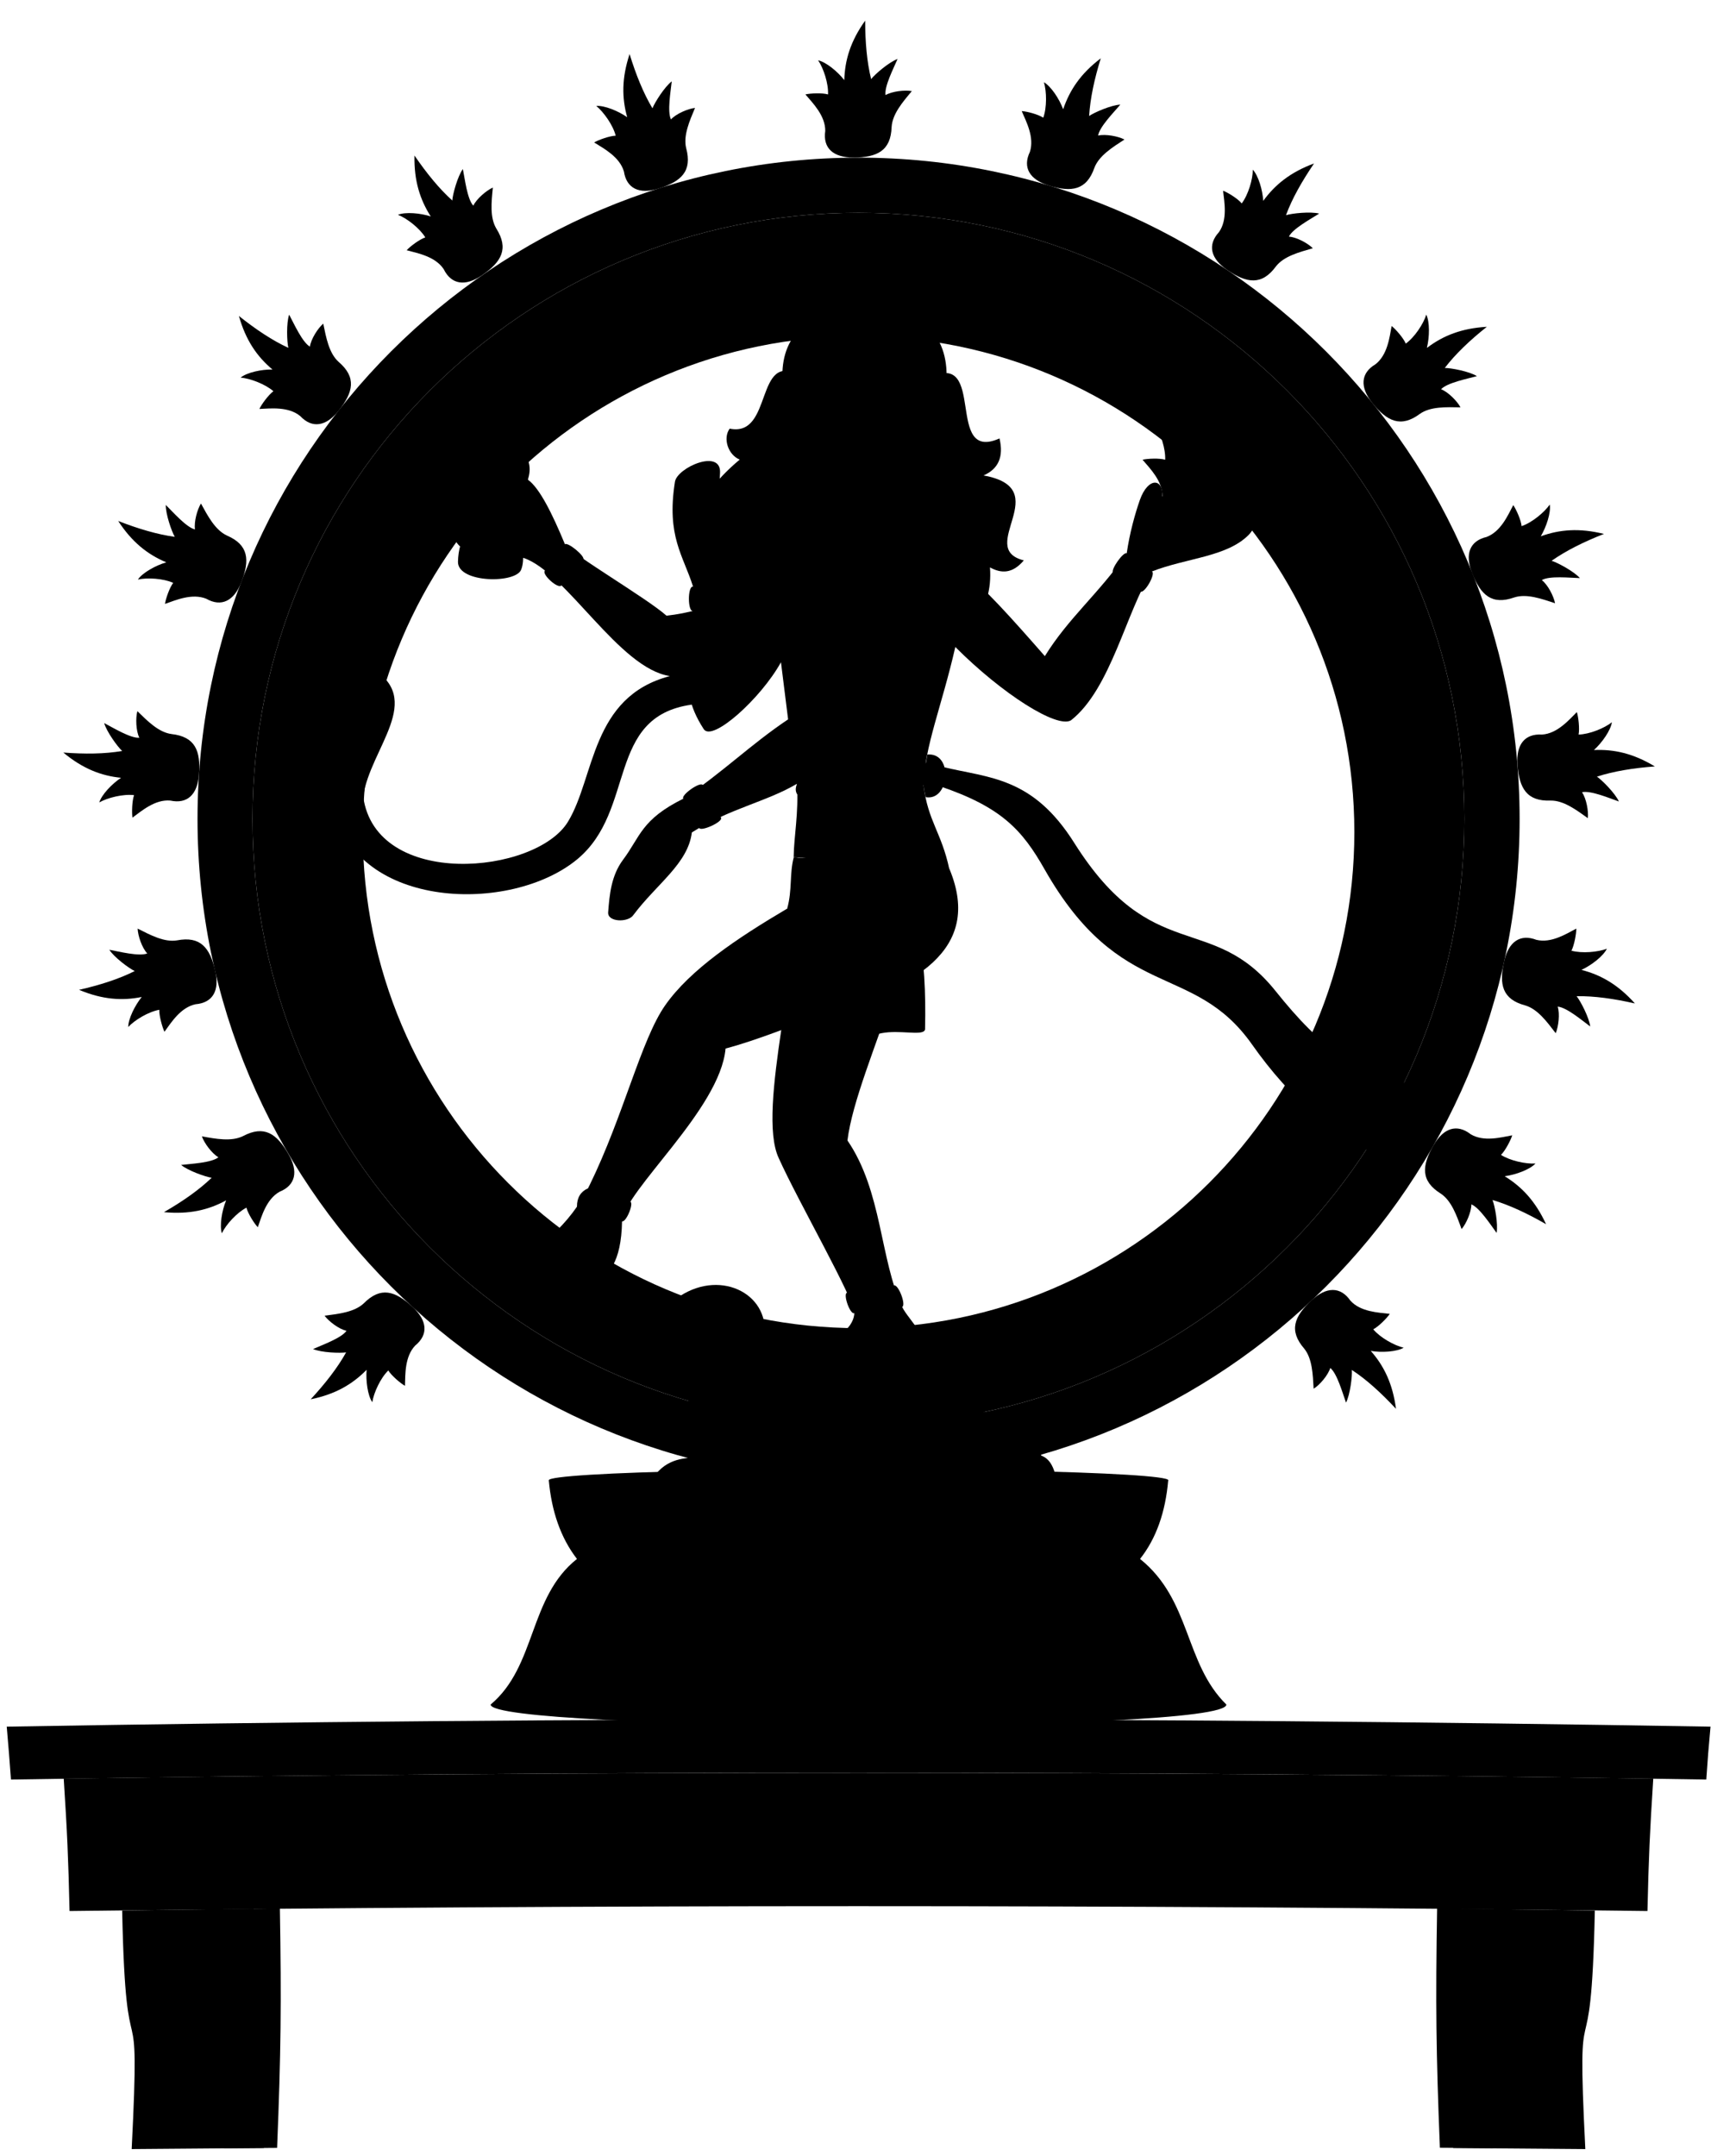 <svg viewBox="0 0 129.87 162.99">
  <g class="statue">
    <g class="chromeDark">
      <path d="m64.94,25.42c20.71,0,37.5,16.79,37.5,37.5s-16.79,37.5-37.5,37.5-37.5-16.79-37.5-37.5,16.79-37.5,37.5-37.5ZM19.1,61.92c0,25.31,20.52,45.83,45.83,45.83s45.83-20.52,45.83-45.83-20.52-45.83-45.83-45.83S19.1,36.6,19.1,61.92Z"/>
      <path d="m92.76,128.88c-3.19-3.13-2.65-7.9-6.53-11.01,1.22-1.54,1.92-3.53,2.13-5.94h-46.85c.21,2.31.88,4.32,2.13,5.94-3.67,2.91-3.05,8.09-6.53,11.01,0,2.01,55.65,2.18,55.65,0Z"/>
    </g>
    <ellipse class="chromeDarker" cx="64.94" cy="111.92" rx="23.43" ry=".83"/>
    <path class="brassDark" d="m64.94,11.92c27.61,0,50,22.39,50,50s-22.39,50-50,50S14.94,89.53,14.94,61.92,37.32,11.92,64.94,11.92ZM19.1,61.92c0,25.31,20.52,45.83,45.83,45.83s45.83-20.52,45.83-45.83-20.52-45.83-45.83-45.83S19.1,36.6,19.1,61.92Z"/>
    <path class="flatPurpleMedium" d="m67.33,104.25c1.55.2,3.12-.63,4.23-.47,1.97.28,3.39,1.79,2.72,4.92-1.7-1.21-5.71.31-4.86,2.76l-2.09.78c.42-2.6.39-5.26,0-7.98Z"/>
    <g class="porcelainMedium">
      <path d="m73.54,107.55c3.03,1.12,4.77-.58,5.22,2.52-1.97,3.98-7.2,1.46-5.22-2.52Z"/>
      <path d="m69.42,111.46c-1.03-3.48,3.26-5.89,4.86-2.76.04.19.05.55.03.79,1.13-.35,1.87.06,2.88.53.45.21,1.36-.41,2.11.4,1.03,1.12.87,4.68.13,4.91-2.32.72-1.79-2.22-2.92-2.39-1.51-.33-5.95,1.16-7.09-1.49Z"/>
      <path d="m58.58,103.37c1.1,2.24,5.54-1.3,8.75.88,1.69,2.48,1.51,5.17,0,7.98-2.32.37-4.71.11-6.61-.91-1.13,3.72-3.47,2.73-5.63,2.79-3.55.99-5.01.21-4.07-1.51-1.43.33-1.75-.73-1.41-1.15,2.13-2.6,5.5.34,6.06-3.61l2.91-4.47Z"/>
      <path d="m50.18,103.32c.47,1.46,1.46,1.25,1.77,2.24.83,2.25,2.63,2.5,4.17,1.78,1.87-.87,2.24-2.28,2.46-3.97.84-.53.43-2.61-.73-2.66-1.38-4.05-9.05-1.44-7.67,2.61Z"/>
    </g>
    <path class="steelMedium" d="m57.85,100.71c-2.24-2.03-6.47-1.46-7.67,2.61-1.04-1.98-1.25-3.29.68-4.9,3.08-2.58,7.1-.92,6.99,2.3Z"/>
    <path class="blackMediumLight" d="m23.75,50.6l4.24-.15c4.24,2.39,0,6.1-.52,9.78l-2.17.98c-1.86-5.72-5.8-7.87-1.56-10.6Z"/>
    <g class="blackMedium">
      <path d="m50.66,51.12c-5.98,1.57-5.65,7.64-7.7,11.01-2.43,4-14.54,5.12-15.49-1.91-.2-1.46-.38-5.39-.22-7.88l-2.71.11c.38,2.17.29,6.6.76,8.74,1.67,7.53,13.31,7.95,18.36,3.78,4.48-3.71,2.15-10.77,8.64-11.69,2.7-2.05,1.05-4.22-1.65-2.17Z"/>
      <path d="m27.99,50.45c1.34,3.42-5.65,3.63-4.24.15.2-.79,1.38-.29,2.05-.34.76-.06,1.93-.64,2.2.19Z"/>
      <path d="m70.32,28.54c4.35-2.11,1.1,6.47,5.28,4.61.33,1.4-.09,2.31-1.21,2.8,5.51.98-.63,5.5,3.05,6.42-.86,1.02-1.71,1-2.56.53.97,13.55-33.56,4.1-18.93-8.15-.88-.36-1.29-1.61-.76-2.34,3.32.68,1.87-5.98,5.35-4.01-3.09-9.16,11.41-11.8,9.77.15Z"/>
    </g>
    <g class="whiteMedium">
      <path d="m59.11,77.75c-.61,4.1-1.07,7.98-.21,9.81,1.47,3.28,5.77,10.74,5.72,11.73-.07,1.28-1.69,2.28-4.79,3.91-1.74.92-1.06,2.7,3.21,1.23,3.21-1.11,5.8.89,6.83-1.11.93-1.81-1.16-3.49-1.63-4.5-1.69-3.62-1.51-8.75-4.14-12.59.35-2.88,2.12-7.07,3.67-11.7l-8.66,3.21Z"/>
      <path d="m59.54,68.7c-3.81,2.25-7.33,4.61-9.22,7.3-1.83,2.6-3.15,8.35-5.72,13.6-1.51,3.09-3.99,5.02-6.89,6.54-1.69.88.63,3.82,2.04,2.92,3.52-2.25,7.18-.53,7.3-6.71.18-2.34,7.42-8.46,7.83-13.07,2.53-.68,4.8-1.66,7.29-2.51,1.11-1.52-.99-7.82-2.63-8.06Z"/>
      <path d="m59.76,42.9c-2.35,1.63-6.19,3.33-9.35,3.65-1.51-1.34-7.06-4.57-7.68-5.4-.97-2.34-1.92-4.25-2.8-4.88.06-1.63-4.42-1.78-4.48-.15-1.36,1.15-1.95,3.99-.66,5.19l4.83.88c3.27,1.14,7.21,8.36,11.06,8.93.99.57,9.42-4.21,9.1-8.22Z"/>
      <path d="m72.96,43.36c1.29.83,3.65,3.49,6.07,6.25,1.81-2.92,4.03-4.67,6.19-7.76.23-1.58.63-2.99.99-4.03.64-1.81,1.81-1.63,1.69-.29l5.02-.29c2.51-1.46,2.74,1.98,1.52,3.21-1.67,1.67-4.69,1.73-7.32,2.76-1.91,2.94-3.09,8.88-6.11,11.25-1.05.64-5.2-1.98-8.76-5.55"/>
      <path d="m68.36,38.94c-.1.98-.08,1.51.17,2.1.46.98,3.76,1.23,4.43,2.32s1.16,3.49-.7,5.55c-1.03,4.51-2.32,7.49-2.41,10.45.34,2.75,1.37,3.58,1.96,6.38l-11.78-.93c.02-1.58.39-3.34.25-5.55-2.31,1.37-5.11,1.87-7.95,3.68-.29,2.36-2.65,3.88-4.42,6.24-.39.59-1.97.55-1.91-.2.1-1.33.23-2.78,1.13-3.98,1.31-1.75,1.37-3.04,4.57-4.62,3-2.01,5.06-4.08,7.91-5.99l-.54-4.32c-1.52,2.75-5.2,6.05-5.84,5.06-2.31-3.54-.66-5.83-.81-10.78-.74-2.36-2.02-3.79-1.37-7.92.17-1.09,3.55-2.56,3.41-.64-.1,1.29-.03,3.27.21,4.63.39-.15.77-.66.97-1.04.44-.83,1.4-.71,1.18.2-.49,1.96-.32,3.45-1.9,4.58l.62,4.31c4.24-7.52,5.49-5.57,6.81-7.24.28-.43.37-1.2.2-1.93l5.82-.34Z"/>
      <path d="m70.34,32.16c1.93.12,1.67,4.14-.25,4.02-.81,2.34-2.31,3.87-4.88,3.91-2.69.05-3.97-1.83-4.73-3.91-1.63.36-1.93-3.81-.05-3.91-.94-9.81,10.54-9.96,9.91-.1Z"/>
    </g>
    <path class="brassMedium" d="m35.44,36.13c-.76-3.94,5.64-3.27,4.48.15-.83-.83-1.6-.03-1,1.29.55,1.57-.25,1.19.47,2.97.17.43.3,1.87.04,2.5-.34,1.1-4.79,1.06-4.79-.55.04-1.95,1.02-2.75,1.57-3.94s.93-3.14-.76-2.42Z"/>
    <g class="flatOrangeMedium">
      <path d="m89.36,33.69c.04-1.52.47-2.96,1.58-4.51,0,1.62.13,3.12.45,4.42.29-.37,1.36-1.29,2-1.52-.3.7-1.01,2.07-.91,2.73.5-.29,1.46-.4,1.99-.3-.7.83-1.47,1.73-1.53,2.71-.06,1.8-1.09,2.31-2.9,2.31-1.52,0-2.31-.71-2.12-2.01.01-1.15-.93-2.09-1.5-2.76.38-.09,1.28-.13,1.71,0,.04-.82-.34-1.98-.75-2.58.6.13,1.48.85,1.99,1.51Z"/>
      <path d="m63.86,6.07c.04-1.52.47-2.96,1.58-4.51,0,1.62.13,3.12.45,4.42.29-.37,1.36-1.29,2-1.52-.3.7-1.01,2.07-.91,2.73.5-.29,1.46-.4,1.99-.3-.7.83-1.47,1.73-1.53,2.71-.06,1.8-1.09,2.31-2.9,2.31-1.52,0-2.31-.71-2.12-2.01.01-1.15-.93-2.09-1.5-2.76.38-.09,1.28-.13,1.71,0,.04-.82-.34-1.98-.75-2.58.6.13,1.48.85,1.99,1.51Z"/>
      <path d="m47.44,8.87c-.41-1.47-.42-2.96.18-4.78.48,1.55,1.04,2.95,1.73,4.1.17-.44.92-1.63,1.46-2.04-.08.75-.35,2.28-.06,2.88.39-.43,1.28-.81,1.82-.87-.42,1-.9,2.09-.67,3.04.47,1.74-.36,2.52-2.09,3.06-1.45.45-2.42,0-2.62-1.3-.33-1.1-1.5-1.72-2.25-2.19.34-.2,1.18-.5,1.63-.51-.2-.8-.91-1.79-1.47-2.25.61-.05,1.67.38,2.35.86Z"/>
      <path d="m32.59,16.38c-.82-1.28-1.28-2.71-1.24-4.62.92,1.34,1.87,2.51,2.86,3.4.03-.47.4-1.83.8-2.38.15.74.33,2.28.79,2.77.25-.52.99-1.15,1.48-1.37-.11,1.08-.24,2.26.26,3.1.96,1.52.4,2.52-1.09,3.54-1.25.85-2.31.71-2.89-.47-.64-.96-1.95-1.2-2.8-1.43.26-.29.98-.83,1.41-.97-.43-.7-1.4-1.45-2.07-1.71.57-.23,1.71-.13,2.5.13Z"/>
      <path d="m20.61,27.94c-1.17-.98-2.02-2.21-2.54-4.05,1.27,1.01,2.52,1.85,3.74,2.41-.11-.46-.16-1.87.06-2.51.36.67.99,2.08,1.57,2.42.08-.57.6-1.39,1.01-1.74.22,1.06.43,2.23,1.16,2.89,1.37,1.17,1.12,2.29,0,3.7-.94,1.18-2,1.36-2.9.4-.89-.73-2.21-.58-3.09-.54.16-.35.7-1.08,1.06-1.34-.62-.54-1.76-.97-2.48-1.03.48-.39,1.59-.63,2.42-.61Z"/>
      <path d="m12.56,42.51c-1.4-.59-2.58-1.52-3.62-3.12,1.51.59,2.96,1.02,4.28,1.2-.24-.41-.7-1.74-.68-2.41.54.53,1.56,1.7,2.21,1.85-.09-.57.17-1.51.45-1.96.52.95,1.07,2,1.96,2.42,1.65.71,1.75,1.86,1.09,3.54-.55,1.41-1.51,1.89-2.65,1.24-1.07-.43-2.29.1-3.12.39.05-.39.35-1.24.62-1.59-.75-.34-1.97-.41-2.67-.25.34-.51,1.34-1.07,2.14-1.3Z"/>
      <path d="m9.17,58.81c-1.52-.15-2.91-.69-4.38-1.91,1.62.12,3.13.11,4.45-.12-.35-.32-1.18-1.46-1.36-2.11.67.35,1.99,1.16,2.66,1.11-.26-.52-.29-1.49-.15-2.01.78.76,1.61,1.6,2.58,1.73,1.79.2,2.22,1.26,2.08,3.06-.11,1.51-.88,2.25-2.17,1.97-1.15-.1-2.15.77-2.86,1.29-.06-.39-.03-1.28.12-1.7-.81-.1-2,.19-2.63.55.18-.59.96-1.41,1.66-1.87Z"/>
      <path d="m10.73,75.38c-1.49.3-2.99.2-4.75-.54,1.58-.36,3.02-.82,4.21-1.42-.43-.2-1.56-1.04-1.92-1.61.75.14,2.24.52,2.87.28-.4-.42-.71-1.34-.73-1.88.97.49,2.01,1.05,2.98.89,1.77-.34,2.49.55,2.89,2.31.34,1.48-.18,2.41-1.49,2.52-1.13.24-1.83,1.37-2.35,2.08-.17-.35-.41-1.22-.39-1.66-.81.14-1.86.77-2.35,1.3,0-.61.5-1.63,1.03-2.28Z"/>
      <path d="m17.1,90.76c-1.34.73-2.8,1.07-4.7.89,1.41-.81,2.64-1.67,3.61-2.6-.47-.07-1.8-.54-2.31-.97.75-.09,2.3-.16,2.82-.58-.5-.29-1.07-1.07-1.25-1.58,1.07.19,2.23.41,3.11-.02,1.59-.84,2.54-.21,3.44,1.36.76,1.31.54,2.36-.68,2.85-1,.57-1.35,1.85-1.64,2.68-.27-.28-.75-1.04-.86-1.48-.73.38-1.55,1.28-1.86,1.94-.18-.59,0-1.71.32-2.48Z"/>
      <path d="m27.73,103.57c-1.07,1.09-2.36,1.85-4.23,2.23,1.1-1.19,2.03-2.38,2.68-3.55-.47.07-1.87.02-2.5-.25.69-.31,2.15-.83,2.53-1.38-.57-.12-1.34-.71-1.66-1.14,1.08-.14,2.26-.27,2.97-.94,1.27-1.28,2.37-.95,3.69.28,1.11,1.03,1.21,2.09.19,2.92-.79.84-.74,2.16-.77,3.04-.34-.19-1.02-.77-1.26-1.16-.59.57-1.1,1.68-1.21,2.4-.35-.5-.5-1.63-.43-2.46Z"/>
      <path d="m103.68,102.14c1.01,1.14,1.66,2.49,1.91,4.38-1.11-1.19-2.22-2.21-3.34-2.94.04.47-.13,1.87-.44,2.47-.26-.71-.67-2.2-1.19-2.62-.17.55-.8,1.29-1.26,1.57-.06-1.08-.1-2.27-.71-3.03-1.18-1.36-.77-2.43.56-3.66,1.11-1.03,2.18-1.05,2.93.03.77.85,2.1.9,2.98,1-.22.33-.85.96-1.25,1.17.53.63,1.59,1.22,2.3,1.39-.53.31-1.67.38-2.49.24Z"/>
      <path d="m113.82,88.94c1.3.8,2.32,1.89,3.12,3.62-1.41-.81-2.77-1.45-4.05-1.83.18.44.43,1.82.31,2.49-.45-.61-1.29-1.91-1.91-2.16,0,.58-.39,1.47-.74,1.87-.37-1.02-.76-2.14-1.57-2.68-1.53-.95-1.45-2.1-.55-3.66.76-1.31,1.77-1.64,2.81-.83.99.59,2.27.24,3.14.08-.11.37-.53,1.17-.85,1.48.69.44,1.88.7,2.61.65-.41.45-1.48.85-2.31.96Z"/>
      <path d="m119.61,73.33c1.48.38,2.78,1.12,4.05,2.54-1.58-.36-3.07-.57-4.41-.55.3.37.95,1.62,1.03,2.29-.61-.45-1.79-1.45-2.46-1.5.18.55.06,1.51-.15,2.01-.66-.86-1.36-1.82-2.3-2.1-1.74-.46-2-1.58-1.6-3.34.34-1.48,1.21-2.09,2.44-1.62,1.12.27,2.24-.44,3.02-.85,0,.39-.16,1.27-.37,1.67.79.22,2.01.11,2.68-.15-.26.55-1.16,1.25-1.92,1.6Z"/>
      <path d="m120.55,56.71c1.52-.07,2.98.25,4.62,1.24-1.62.12-3.11.36-4.38.77.39.27,1.38,1.26,1.66,1.88-.72-.25-2.14-.85-2.79-.7.33.48.5,1.43.44,1.96-.88-.63-1.83-1.34-2.81-1.33-1.8.07-2.38-.92-2.51-2.72-.11-1.51.54-2.35,1.85-2.27,1.15-.07,2.02-1.08,2.64-1.7.12.37.22,1.26.13,1.7.82-.02,1.95-.48,2.52-.93-.09.61-.74,1.54-1.36,2.1Z"/>
      <path d="m116.54,40.55c1.43-.52,2.93-.64,4.78-.18-1.51.59-2.86,1.26-3.96,2.03.45.14,1.69.8,2.14,1.31-.76-.02-2.3-.19-2.88.15.46.36.9,1.22,1,1.75-1.03-.34-2.15-.74-3.08-.44-1.7.6-2.54-.17-3.2-1.86-.55-1.41-.18-2.41,1.1-2.71,1.08-.41,1.61-1.63,2.02-2.41.22.32.59,1.14.63,1.59.78-.26,1.72-1.04,2.13-1.63.1.61-.26,1.69-.68,2.4Z"/>
      <path d="m107.95,26.29c1.22-.92,2.61-1.47,4.51-1.58-1.27,1.01-2.37,2.05-3.18,3.11.47,0,1.86.26,2.43.62-.73.2-2.25.5-2.71.99.54.21,1.22.9,1.47,1.37-1.09-.02-2.27-.07-3.07.49-1.44,1.07-2.48.58-3.61-.83-.94-1.19-.88-2.25.25-2.92.91-.71,1.06-2.03,1.22-2.89.31.24.9.92,1.07,1.33.67-.48,1.34-1.5,1.55-2.19.27.55.25,1.69.05,2.5Z"/>
      <path d="m95.54,15.2c.89-1.23,2.06-2.18,3.85-2.84-.91,1.34-1.66,2.65-2.12,3.91.45-.14,1.85-.29,2.51-.12-.64.41-2,1.14-2.29,1.74.58.04,1.43.5,1.81.88-1.04.3-2.19.6-2.79,1.37-1.06,1.45-2.2,1.29-3.69.27-1.25-.85-1.51-1.89-.62-2.86.66-.94.41-2.25.31-3.13.37.14,1.13.61,1.41.96.5-.66.84-1.83.84-2.55.42.45.74,1.54.79,2.37Z"/>
      <path d="m80.42,8.25c.49-1.44,1.32-2.69,2.84-3.84-.48,1.55-.8,3.02-.88,4.36.39-.27,1.68-.83,2.36-.86-.49.58-1.58,1.68-1.68,2.34.56-.13,1.52.05,1.99.3-.91.59-1.92,1.22-2.27,2.13-.59,1.7-1.72,1.88-3.45,1.35-1.45-.45-2-1.36-1.43-2.55.35-1.1-.27-2.27-.62-3.08.39.02,1.26.25,1.63.5.28-.77.26-1.99.05-2.68.53.3,1.16,1.25,1.45,2.03Z"/>
    </g>
    <g class="bronzeMedium">
      <path d="m64.61,99.29c-.31.11-.86-1.43-.55-1.55,1.28.1,2.46-.08,3.55-.55.33-.13.96,1.5.62,1.63-1.16.46-2.37.61-3.62.47Z"/>
      <path d="m47.04,92.35c-1.4.19-2.57-.11-3.4-1.13,0-.68.29-1.12.81-1.36.64.73,1.76,1.02,3.22.99.3.13-.33,1.62-.63,1.49Z"/>
      <path d="m87.13,43.2c-.73-.34-1.4-.75-1.9-1.36-.24-.18-1.27,1.28-1.03,1.46.56.63,1.26,1.1,2.06,1.43.31.17,1.18-1.35.87-1.53Z"/>
      <path d="m42.72,41.16c-.46.69-.97,1.36-1.51,1.99-.25.28,1,1.4,1.25,1.12.65-.57,1.21-1.21,1.66-1.95.19-.24-1.21-1.39-1.4-1.16Z"/>
      <path d="m54.9,44.15c-.87.25-1.7.31-2.5.2-.39,0-.39,1.85,0,1.85.85.12,1.78.04,2.76-.19.36-.05.1-1.91-.26-1.86Z"/>
      <path d="m51.69,60.39c.5.69.91,1.42,1.19,2.21.14.3,1.8-.46,1.66-.76-.33-.96-.77-1.81-1.39-2.49-.19-.27-1.66.76-1.47,1.04Z"/>
      <path d="m68.53,41.04c-.77,3.43-6.02,3.7-6.2.18-.17-.23-1.27.58-1.1.81.85,4.4,7.74,3.69,8.27-.29.17-.24-.79-.94-.97-.7Z"/>
      <path d="m60.02,32.36c-1.44-3.85-1.16-6.84,1.79-8.47.71-.39.42-4.02,3.43-4.06s2.54,3.68,3.4,3.99c3.08,1.12,3.68,4.41,2.15,8.45-1.52.46.05-4.57-5.51-4.38-6.03.2-3.45,4.75-5.26,4.47Z"/>
    </g>
    <g class="flatTurquoiseMedium">
      <path d="m60.04,64.81c-.34,1.29-.1,2.45-.5,3.89,1.9,2.06,2.75,4.76,2.63,8.06,6.96-2.07,12.18-4.89,9.66-11.02-2.52-4.35-8.15-.31-11.78-.93Z"/>
      <circle cx="65.18" cy="25.08" r="1.19"/>
    </g>
    <g class="flatRedMedium">
      <circle cx="65.14" cy="22.14" r=".82"/>
      <path d="m71.27,57.98c3.57.86,6.83.74,9.99,5.76,5.89,9.33,10.39,5.16,15.22,11.19,3.35,4.18,6.55,7.02,12.64,7.28-.93,1.37-1.94,2.21-3.04,2.52.48,1.13.52,2.3.2,3.51-5.16-1.92-8.72-5.21-11.58-9.27-4.46-6.32-9.93-3.11-15.69-13.24-1.68-2.96-3.24-4.7-7.94-6.29l.2-1.46Z"/>
      <path d="m60.28,59.26c.38-.23.82-.49,1.29-.77,1.13.29,5.5.13,8.45-.8.19.02.03,1.69-.16,1.67-1.98,1.02-7.4,1.06-9.54.73-.18-.25-.16-.53-.03-.83Z"/>
      <path d="m70.14,57.05c2-.18,1.69,3.56-.13,3.22-.33-1.41-.1-1.73.13-3.22Z"/>
      <path d="m64.81,66.33c1.99,2.75,1.5,7.02-.16,11.95.05.52,1.29-.13,2.54-.23,1.41-.1,2.84.29,2.78-.3.12-5.33-.46-10.45-3.24-11.8-.61.01-1.27.12-1.92.37Z"/>
    </g>
    <g class="statueDisplayLine">
      <path d="m54.44,101.94c-.37.42-.74.74-1.1.97"/>
      <path d="m52.43,103.64c-.18.44-.51.72-.78.95"/>
      <path d="m68.4,33.2c-.83.32-1.57.37-2.2.11"/>
      <path d="m64.16,33.36c-.69.16-1.37.13-2.04,0"/>
    </g>
    <g class="statueOverlapLine">
      <path d="m66.41,47.35c-2.43,2.91-4.75,5.47-6.82,7.05"/>
      <path d="m61.57,58.49c2.53-1.72,6.99-5.19,10.69-9.58"/>
      <path d="m59.06,50.08c-.15-1.09-.02-2.04.36-2.84"/>
      <path d="m55.52,48.46c.08.84.07,1.52-.07,1.98"/>
      <path d="m64.81,66.33c-1.84.52-3.6,1.3-5.27,2.37"/>
      <path d="m60.72,111.32c.23-1.1.39-2.4.28-3.1"/>
      <path d="m51.02,112.6c2.6-1.59,4.14-.36,5.27-.98s1.38-1.7,1.42-3.28"/>
      <path d="m69.42,111.46c-.4-1.13-.62-2.41-.51-3.95"/>
      <path d="m43.64,117.86c1.15,1.7,41.37,1.54,42.59,0"/>
    </g>
    <g class="statueFoldLine">
      <path d="m66.91,37c-.94.5-2.58.5-3.57.06"/>
      <path d="m55.01,104.96c-.41.58-.88.92-1.38,1.07"/>
    </g>
    <g class="statueEdgeLine">
      <path d="m68.56,31.16c-.78-.27-1.61-.21-2.48.11"/>
      <path d="m64.16,31.32c-.74-.34-1.49-.36-2.26-.11"/>
      <path d="m66.36,35.4c-.55.5-1.82.61-2.37,0"/>
      <path d="m53.97,103.98c.09.66-.66,1.19-1.22.97"/>
      <path d="m53.99,101.12c-.67.33-1.14.69-1.39,1.05"/>
      <path d="m51.7,103.04c-.34.3-.6.62-.74.99"/>
      <path d="m38.93,42.76c-.92-.68-2.82-.8-3.77-.29"/>
    </g>
    <path class="statueCreaseLine" d="m65.92,38.1c-.58.19-1.15.19-1.76,0"/>
  </g>
  <g class="mantel">
    <g class="oakDarker">
      <path d="m20.96,162.4c-1.6.01-2.4.02-4,.03.32-7.23.36-10.85.23-18.08,1.59-.02,2.39-.03,3.98-.05.12,7.24.08,10.86-.21,18.1Z"/>
      <path d="m112.91,162.42c-1.6-.01-2.4-.02-4-.03-.29-7.24-.33-10.86-.21-18.1,1.59.02,2.39.03,3.98.05-.13,7.23-.08,10.85.23,18.08Z"/>
    </g>
    <g class="oakMediumDark">
      <path d="m5.26,144.49c39.79-.49,79.56-.49,119.35,0,.09-4.01.18-6.01.44-10.01-40.08-.59-80.15-.59-120.23,0,.26,4,.35,6.01.44,10.01Z"/>
      <path d="m19.96,162.41c-4,.03-6,.05-10,.08.7-13.88-.43-4.05-.72-18.04,3.98-.06,5.97-.08,9.94-.13.25,14.09,1.35,4.01.78,18.08Z"/>
      <path d="m109.91,162.41c4,.03,6,.05,10,.08-.7-13.88.43-4.05.72-18.04-3.98-.06-5.97-.08-9.94-.13-.25,14.09-1.35,4.01-.78,18.08Z"/>
    </g>
    <path class="oakMedium" d="m.82,134.55c42.75-.69,85.49-.69,128.24,0,.11-1.6.17-2.4.32-4-42.96-.73-85.91-.74-128.87,0,.14,1.6.2,2.4.32,4Z"/>
  </g>
</svg>